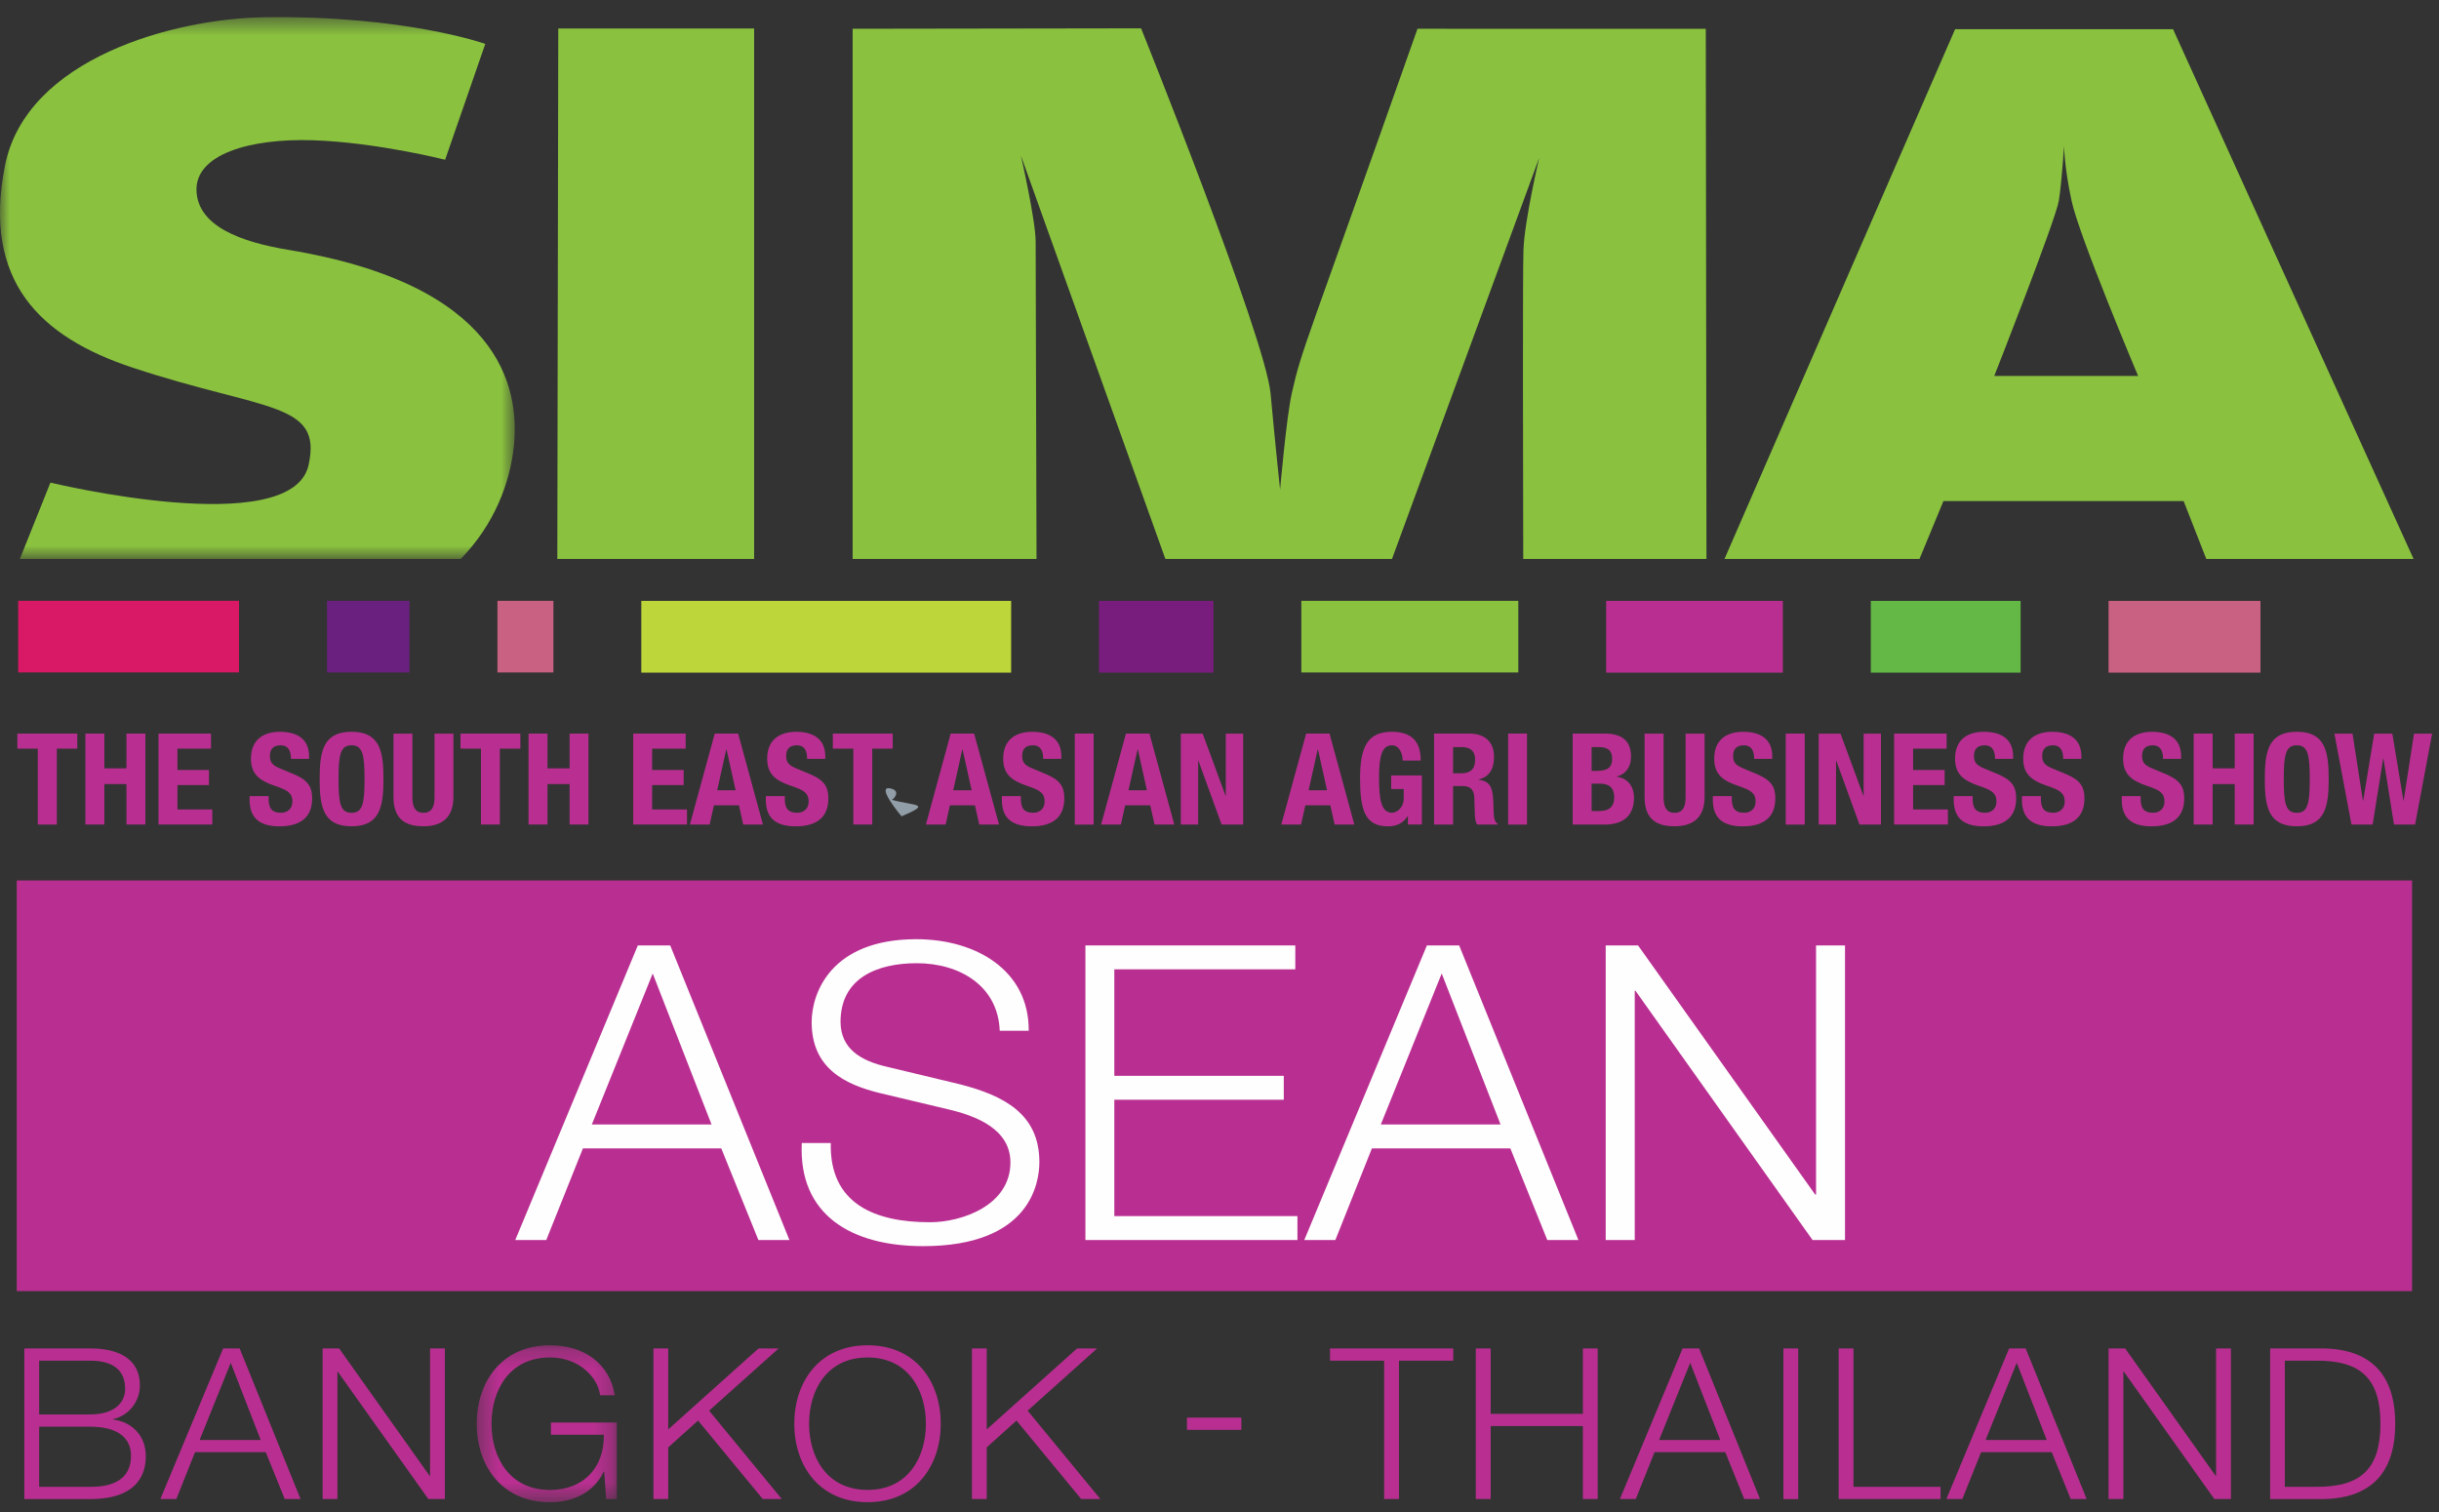 <svg xmlns="http://www.w3.org/2000/svg" xmlns:xlink="http://www.w3.org/1999/xlink" width="129" height="80" viewBox="0 0 129 80">
  <rect x="0" y="0" width="129" height="80" fill="#333333" stroke="none"/>
  <defs>
    <polygon id="sima-asean-a" points=".36 1.234 7.772 1.234 7.772 9.535 .36 9.535"/>
    <polygon id="sima-asean-c" points="0 1.539 27.225 1.539 27.225 30.198 0 30.198"/>
  </defs>
  <g fill="none" fill-rule="evenodd" transform="translate(0 -1)">
    <g transform="translate(45.882 38.508)">
      <path fill="#919DA7" d="M1.291,4.218 C1.681,4.335 1.497,4.672 1.291,4.8 C2.509,5.136 3.445,4.974 1.801,5.673 C1.801,5.673 0.316,3.917 1.291,4.218"/>
      <path fill="#B92F91" d="M74.964 41.14L76.637 41.14C78.996 41.152 80.021 40.179 80.021 37.803 80.021 35.427 78.996 34.454 76.637 34.468L74.964 34.468 74.964 41.14zM74.188 33.819L77.029 33.819C79.506 33.876 80.802 35.194 80.802 37.803 80.802 40.416 79.506 41.731 77.029 41.787L74.188 41.787 74.188 33.819zM75.596 5.487C76.185 5.487 76.282 4.995 76.282 3.7 76.282 2.415 76.185 1.915 75.596 1.915 75.007 1.915 74.908 2.415 74.908 3.7 74.908 4.995 75.007 5.487 75.596 5.487M75.596 1.2C77.098 1.2 77.284 2.237 77.284 3.7 77.284 5.163 77.098 6.2 75.596 6.2 74.093 6.2 73.904 5.163 73.904 3.7 73.904 2.237 74.093 1.2 75.596 1.2"/>
    </g>
    <polygon fill="#B92F91" points="127.678 39.805 127.131 43.357 127.12 43.357 126.531 39.805 125.573 39.805 124.99 43.357 124.977 43.357 124.426 39.805 123.468 39.805 124.371 44.616 125.491 44.616 126.047 41.122 126.063 41.122 126.619 44.616 127.735 44.616 128.638 39.805"/>
    <path fill="#B92F91" d="M2.071 79.648L4.765 79.648C5.929 79.66 6.929 79.278 6.929 78.006 6.929 76.99 6.136 76.467 4.765 76.467L2.071 76.467 2.071 79.648zM2.071 75.819L4.765 75.819C6.021 75.819 6.619 75.217 6.619 74.469 6.619 73.479 5.985 72.976 4.765 72.976L2.071 72.976 2.071 75.819zM1.287 72.327L4.765 72.327C6.149 72.327 7.399 72.797 7.399 74.282 7.399 75.115 6.83 75.886 5.973 76.067L5.973 76.088C7.034 76.221 7.711 76.99 7.711 78.029 7.711 78.79 7.438 80.295 4.765 80.295L1.287 80.295 1.287 72.327zM11.802 72.328L8.483 80.292 9.326 80.292 10.314 77.816 14.057 77.816 15.059 80.292 15.895 80.292 12.675 72.328 11.802 72.328zM12.203 73.087L13.79 77.172 10.557 77.172 12.203 73.087z"/>
    <polygon fill="#B92F91" points="22.746 72.328 22.746 79.066 22.723 79.066 17.936 72.328 17.063 72.328 17.063 80.292 17.846 80.292 17.846 73.556 17.864 73.556 22.654 80.292 23.53 80.292 23.53 72.328"/>
    <g transform="translate(24.853 70.927)">
      <mask id="sima-asean-b" fill="#fff">
        <use xlink:href="#sima-asean-a"/>
      </mask>
      <path fill="#B92F91" d="M7.772,9.368 L7.208,9.368 L7.105,7.916 L7.084,7.916 C6.531,9.057 5.424,9.535 4.241,9.535 C1.649,9.535 0.36,7.562 0.36,5.388 C0.36,3.21 1.649,1.234 4.241,1.234 C5.967,1.234 7.373,2.136 7.667,3.879 L6.887,3.879 C6.782,2.966 5.805,1.877 4.241,1.877 C2.062,1.877 1.142,3.643 1.142,5.388 C1.142,7.121 2.062,8.887 4.241,8.887 C6.057,8.887 7.12,7.649 7.084,5.966 L4.285,5.966 L4.285,5.319 L7.772,5.319 L7.772,9.368 Z" mask="url(#sima-asean-b)"/>
    </g>
    <polygon fill="#B92F91" points="40.119 72.328 35.343 76.611 35.343 72.328 34.561 72.328 34.561 80.292 35.343 80.292 35.343 77.561 36.921 76.144 40.341 80.292 41.348 80.292 37.504 75.62 41.182 72.328"/>
    <path fill="#B92F91" d="M45.89,79.812 C48.052,79.812 48.973,78.05 48.973,76.311 C48.973,74.568 48.052,72.806 45.89,72.806 C43.71,72.806 42.793,74.568 42.793,76.311 C42.793,78.05 43.71,79.812 45.89,79.812 M45.89,72.161 C48.467,72.161 49.757,74.133 49.757,76.311 C49.757,78.487 48.467,80.46 45.89,80.46 C43.299,80.46 42.009,78.487 42.009,76.311 C42.009,74.133 43.299,72.161 45.89,72.161"/>
    <polygon fill="#B92F91" points="56.967 72.328 52.189 76.611 52.189 72.328 51.406 72.328 51.406 80.292 52.189 80.292 52.189 77.561 53.763 76.144 57.183 80.292 58.196 80.292 54.352 75.62 58.026 72.328"/>
    <polygon fill="#B92F91" points="62.779 76.634 65.656 76.634 65.656 75.988 62.779 75.988"/>
    <polygon fill="#B92F91" points="70.345 72.328 70.345 72.975 73.208 72.975 73.208 80.292 73.992 80.292 73.992 72.975 76.862 72.975 76.862 72.328"/>
    <polygon fill="#B92F91" points="83.719 72.328 83.719 75.787 78.842 75.787 78.842 72.328 78.056 72.328 78.056 80.292 78.842 80.292 78.842 76.434 83.719 76.434 83.719 80.292 84.502 80.292 84.502 72.328"/>
    <path fill="#B92F91" d="M88.992,72.328 L85.679,80.292 L86.518,80.292 L87.509,77.816 L91.252,77.816 L92.252,80.292 L93.087,80.292 L89.868,72.328 L88.992,72.328 Z M89.396,73.087 L90.986,77.172 L87.75,77.172 L89.396,73.087 Z"/>
    <polygon fill="#B92F91" points="94.325 80.296 95.108 80.296 95.108 72.328 94.325 72.328"/>
    <polygon fill="#B92F91" points="97.248 72.328 97.248 80.292 102.637 80.292 102.637 79.649 98.031 79.649 98.031 72.328"/>
    <path fill="#B92F91" d="M106.264,72.328 L102.947,80.292 L103.79,80.292 L104.78,77.816 L108.519,77.816 L109.519,80.292 L110.364,80.292 L107.139,72.328 L106.264,72.328 Z M106.667,73.087 L108.254,77.172 L105.019,77.172 L106.667,73.087 Z"/>
    <polygon fill="#B92F91" points="117.21 72.328 117.21 79.066 117.187 79.066 112.4 72.328 111.522 72.328 111.522 80.292 112.306 80.292 112.306 73.556 112.331 73.556 117.116 80.292 117.994 80.292 117.994 72.328"/>
    <polygon fill="#B92F91" points=".919 39.805 .919 40.6 1.999 40.6 1.999 44.616 3.005 44.616 3.005 40.6 4.087 40.6 4.087 39.805"/>
    <polygon fill="#B92F91" points="4.516 39.805 5.52 39.805 5.52 41.643 6.688 41.643 6.688 39.805 7.691 39.805 7.691 44.614 6.688 44.614 6.688 42.474 5.52 42.474 5.52 44.614 4.516 44.614"/>
    <polygon fill="#B92F91" points="11.16 39.805 11.16 40.6 9.385 40.6 9.385 41.731 11.052 41.731 11.052 42.528 9.385 42.528 9.385 43.819 11.228 43.819 11.228 44.614 8.384 44.614 8.384 39.805"/>
    <g fill="#B92F91" transform="translate(11.47 38.508)">
      <path d="M2.738 4.604L2.738 4.747C2.738 5.197 2.868 5.485 3.395 5.485 3.701 5.485 3.996 5.298 3.996 4.894 3.996 4.455 3.763 4.295 3.105 4.074 2.216 3.778 1.803 3.42 1.803 2.617 1.803 1.679 2.396 1.202 3.338 1.202 4.233 1.202 4.877 1.574 4.877 2.497L4.877 2.632 3.919 2.632C3.919 2.178 3.757 1.915 3.374 1.915 2.923 1.915 2.805 2.192 2.805 2.476 2.805 2.773 2.895 2.951 3.317 3.13L4.089 3.452C4.841 3.771 5.04 4.139 5.04 4.724 5.04 5.742 4.395 6.202 3.311 6.202 2.18 6.202 1.732 5.689 1.732 4.797L1.732 4.604 2.738 4.604zM7.124 5.487C7.713 5.487 7.811 4.995 7.811 3.7 7.811 2.415 7.713 1.915 7.124 1.915 6.532 1.915 6.436 2.415 6.436 3.7 6.436 4.995 6.532 5.487 7.124 5.487M7.124 1.2C8.623 1.2 8.812 2.237 8.812 3.7 8.812 5.163 8.623 6.2 7.124 6.2 5.622 6.2 5.436 5.163 5.436 3.7 5.436 2.237 5.622 1.2 7.124 1.2M10.341 1.297L10.341 4.653C10.341 5.13 10.461 5.486 10.928 5.486 11.392 5.486 11.513 5.13 11.513 4.653L11.513 1.297 12.511 1.297 12.511 4.653C12.511 5.875 11.74 6.199 10.928 6.199 10.113 6.199 9.341 5.938 9.341 4.653L9.341 1.297 10.341 1.297z"/>
    </g>
    <polygon fill="#B92F91" points="27.524 39.805 27.524 40.6 26.437 40.6 26.437 44.614 25.439 44.614 25.439 40.6 24.357 40.6 24.357 39.805"/>
    <polygon fill="#B92F91" points="27.955 39.805 28.957 39.805 28.957 41.643 30.127 41.643 30.127 39.805 31.124 39.805 31.124 44.614 30.127 44.614 30.127 42.474 28.957 42.474 28.957 44.614 27.955 44.614"/>
    <polygon fill="#B92F91" points="36.265 39.805 36.265 40.6 34.492 40.6 34.492 41.731 36.16 41.731 36.16 42.528 34.492 42.528 34.492 43.819 36.335 43.819 36.335 44.614 33.491 44.614 33.491 39.805"/>
    <path fill="#B92F91" d="M37.933 42.803L38.908 42.803 38.426 40.639 38.413 40.639 37.933 42.803zM37.803 39.803L39.04 39.803 40.353 44.615 39.309 44.615 39.084 43.596 37.761 43.596 37.533 44.615 36.489 44.615 37.803 39.803zM41.508 43.112L41.508 43.255C41.508 43.705 41.642 43.993 42.169 43.993 42.473 43.993 42.77 43.806 42.77 43.402 42.77 42.963 42.54 42.803 41.877 42.582 40.988 42.286 40.577 41.928 40.577 41.125 40.577 40.187 41.168 39.71 42.116 39.71 43.003 39.71 43.649 40.082 43.649 41.005L43.649 41.14 42.689 41.14C42.689 40.686 42.533 40.423 42.15 40.423 41.695 40.423 41.581 40.7 41.581 40.984 41.581 41.281 41.672 41.459 42.093 41.638L42.865 41.96C43.615 42.279 43.812 42.647 43.812 43.232 43.812 44.251 43.167 44.71 42.087 44.71 40.952 44.71 40.506 44.197 40.506 43.305L40.506 43.112 41.508 43.112z"/>
    <polygon fill="#B92F91" points="47.216 39.805 47.216 40.6 46.134 40.6 46.134 44.614 45.134 44.614 45.134 40.6 44.048 40.6 44.048 39.805"/>
    <path fill="#B92F91" d="M50.417 42.803L51.392 42.803 50.91 40.639 50.897 40.639 50.417 42.803zM50.283 39.803L51.522 39.803 52.839 44.615 51.795 44.615 51.564 43.596 50.241 43.596 50.014 44.615 48.972 44.615 50.283 39.803zM53.994 43.112L53.994 43.255C53.994 43.705 54.126 43.993 54.652 43.993 54.958 43.993 55.252 43.806 55.252 43.402 55.252 42.963 55.021 42.803 54.357 42.582 53.47 42.286 53.059 41.928 53.059 41.125 53.059 40.187 53.654 39.71 54.596 39.71 55.489 39.71 56.135 40.082 56.135 41.005L56.135 41.14 55.176 41.14C55.176 40.686 55.015 40.423 54.631 40.423 54.178 40.423 54.063 40.7 54.063 40.984 54.063 41.281 54.153 41.459 54.575 41.638L55.35 41.96C56.097 42.279 56.292 42.647 56.292 43.232 56.292 44.251 55.652 44.71 54.57 44.71 53.434 44.71 52.99 44.197 52.99 43.305L52.99 43.112 53.994 43.112z"/>
    <polygon fill="#B92F91" points="56.846 44.618 57.844 44.618 57.844 39.803 56.846 39.803"/>
    <path fill="#B92F91" d="M59.686,42.803 L60.66,42.803 L60.182,40.639 L60.168,40.639 L59.686,42.803 Z M59.553,39.803 L60.795,39.803 L62.109,44.615 L61.065,44.615 L60.837,43.596 L59.512,43.596 L59.283,44.615 L58.239,44.615 L59.553,39.803 Z"/>
    <polygon fill="#B92F91" points="63.611 39.805 64.821 43.098 64.834 43.098 64.834 39.805 65.752 39.805 65.752 44.614 64.611 44.614 63.387 41.244 63.372 41.244 63.372 44.614 62.454 44.614 62.454 39.805"/>
    <path fill="#B92F91" d="M69.214,42.803 L70.188,42.803 L69.708,40.639 L69.694,40.639 L69.214,42.803 Z M69.083,39.803 L70.319,39.803 L71.631,44.615 L70.591,44.615 L70.36,43.596 L69.041,43.596 L68.811,44.615 L67.769,44.615 L69.083,39.803 Z"/>
    <g fill="#B92F91" transform="translate(70.735 38.508)">
      <path d="M3.452 2.723C3.452 2.366 3.287 1.916 2.882 1.916 2.397 1.916 2.202 2.401 2.202 3.602 2.202 4.758 2.311 5.484 2.89 5.484 3.123 5.484 3.509 5.24 3.509 4.72L3.509 4.228 2.844 4.228 2.844 3.511 4.469 3.511 4.469 6.104 3.731 6.104 3.731 5.662 3.718 5.662C3.479 6.039 3.138 6.201 2.672 6.201 1.441 6.201 1.2 5.311 1.2 3.644 1.2 2.031 1.588 1.201 2.869 1.201 3.968 1.201 4.408 1.747 4.408 2.723L3.452 2.723zM6.118 3.397L6.535 3.397C7.013 3.397 7.286 3.199 7.286 2.675 7.286 2.232 7.043 2.011 6.588 2.011L6.118 2.011 6.118 3.397zM5.114 1.296L6.965 1.296C7.785 1.296 8.284 1.715 8.284 2.533 8.284 3.174 8.022 3.607 7.458 3.723L7.458 3.737C8.14 3.823 8.242 4.187 8.257 5.203 8.265 5.709 8.293 5.972 8.479 6.067L8.479 6.107 7.395 6.107C7.299 5.972 7.28 5.789 7.271 5.602L7.242 4.681C7.23 4.299 7.055 4.072 6.649 4.072L6.118 4.072 6.118 6.107 5.114 6.107 5.114 1.296z"/>
    </g>
    <polygon fill="#B92F91" points="79.765 44.618 80.763 44.618 80.763 39.803 79.765 39.803"/>
    <g fill="#B92F91" transform="translate(82.206 38.508)">
      <path d="M1.975 5.394L2.365 5.394C2.841 5.394 3.17 5.224 3.17 4.667 3.17 4.106 2.841 3.944 2.405 3.944L1.975 3.944 1.975 5.394zM1.975 3.269L2.262 3.269C2.81 3.269 3.061 3.088 3.061 2.636 3.061 2.176 2.83 2.011 2.336 2.011L1.975 2.011 1.975 3.269zM.975 1.295L2.652 1.295C3.472 1.295 4.061 1.591 4.061 2.516 4.061 3.033 3.805 3.433 3.311 3.567L3.311 3.582C3.86 3.652 4.216 4.059 4.216 4.697 4.216 5.455 3.833 6.109 2.663 6.109L.975 6.109.975 1.295zM5.781 1.297L5.781 4.653C5.781 5.13 5.896 5.486 6.362 5.486 6.829 5.486 6.947 5.13 6.947 4.653L6.947 1.297 7.951 1.297 7.951 4.653C7.951 5.875 7.175 6.199 6.362 6.199 5.548 6.199 4.777 5.938 4.777 4.653L4.777 1.297 5.781 1.297zM9.391 4.604L9.391 4.747C9.391 5.197 9.523 5.485 10.048 5.485 10.354 5.485 10.649 5.298 10.649 4.894 10.649 4.455 10.417 4.295 9.76 4.074 8.867 3.778 8.46 3.42 8.46 2.617 8.46 1.679 9.048 1.202 9.995 1.202 10.886 1.202 11.53 1.574 11.53 2.497L11.53 2.632 10.572 2.632C10.572 2.178 10.41 1.915 10.027 1.915 9.576 1.915 9.459 2.192 9.459 2.476 9.459 2.773 9.549 2.951 9.976 3.13L10.744 3.452C11.495 3.771 11.692 4.139 11.692 4.724 11.692 5.742 11.052 6.202 9.964 6.202 8.832 6.202 8.387 5.689 8.387 4.797L8.387 4.604 9.391 4.604z"/>
    </g>
    <polygon fill="#B92F91" points="94.449 44.618 95.453 44.618 95.453 39.803 94.449 39.803"/>
    <polygon fill="#B92F91" points="97.344 39.805 98.558 43.098 98.569 43.098 98.569 39.805 99.485 39.805 99.485 44.614 98.348 44.614 97.124 41.244 97.109 41.244 97.109 44.614 96.191 44.614 96.191 39.805"/>
    <polygon fill="#B92F91" points="102.956 39.805 102.956 40.6 101.184 40.6 101.184 41.731 102.853 41.731 102.853 42.528 101.184 42.528 101.184 43.819 103.025 43.819 103.025 44.614 100.182 44.614 100.182 39.805"/>
    <g fill="#B92F91" transform="translate(103.235 38.508)">
      <path d="M1.099 4.604L1.099 4.747C1.099 5.197 1.232 5.485 1.762 5.485 2.064 5.485 2.358 5.298 2.358 4.894 2.358 4.455 2.127 4.295 1.469 4.074.58 3.778.169 3.42.169 2.617.169 1.679.758 1.202 1.703 1.202 2.594 1.202 3.24 1.574 3.24 2.497L3.24 2.632 2.284 2.632C2.284 2.178 2.121 1.915 1.737 1.915 1.286 1.915 1.169 2.192 1.169 2.476 1.169 2.773 1.261 2.951 1.683 3.13L2.456 3.452C3.207 3.771 3.402 4.139 3.402 4.724 3.402 5.742 2.762 6.202 1.678 6.202.542 6.202.097 5.689.097 4.797L.097 4.604 1.099 4.604zM4.709 4.604L4.709 4.747C4.709 5.197 4.841 5.485 5.371 5.485 5.673 5.485 5.969 5.298 5.969 4.894 5.969 4.455 5.738 4.295 5.078 4.074 4.187 3.778 3.774 3.42 3.774 2.617 3.774 1.679 4.369 1.202 5.313 1.202 6.202 1.202 6.85 1.574 6.85 2.497L6.85 2.632 5.891 2.632C5.891 2.178 5.728 1.915 5.346 1.915 4.897 1.915 4.778 2.192 4.778 2.476 4.778 2.773 4.868 2.951 5.29 3.13L6.065 3.452C6.816 3.771 7.013 4.139 7.013 4.724 7.013 5.742 6.371 6.202 5.287 6.202 4.151 6.202 3.706 5.689 3.706 4.797L3.706 4.604 4.709 4.604zM9.986 4.604L9.986 4.747C9.986 5.197 10.118 5.485 10.65 5.485 10.952 5.485 11.246 5.298 11.246 4.894 11.246 4.455 11.019 4.295 10.355 4.074 9.466 3.778 9.057 3.42 9.057 2.617 9.057 1.679 9.646 1.202 10.59 1.202 11.483 1.202 12.126 1.574 12.126 2.497L12.126 2.632 11.17 2.632C11.17 2.178 11.009 1.915 10.627 1.915 10.172 1.915 10.061 2.192 10.061 2.476 10.061 2.773 10.147 2.951 10.573 3.13L11.342 3.452C12.093 3.771 12.29 4.139 12.29 4.724 12.29 5.742 11.65 6.202 10.564 6.202 9.428 6.202 8.986 5.689 8.986 4.797L8.986 4.604 9.986 4.604z"/>
    </g>
    <polygon fill="#B92F91" points="116.025 39.805 117.028 39.805 117.028 41.643 118.195 41.643 118.195 39.805 119.196 39.805 119.196 44.614 118.195 44.614 118.195 42.474 117.028 42.474 117.028 44.614 116.025 44.614"/>
    <polygon fill="#69207E" points="17.296 36.571 21.66 36.571 21.66 32.782 17.296 32.782"/>
    <polygon fill="#C96182" points="26.31 36.571 29.271 36.571 29.271 32.782 26.31 32.782"/>
    <polygon fill="#781D7D" points="58.123 36.58 64.18 36.58 64.18 32.785 58.123 32.785"/>
    <polygon fill="#8AC23F" points="68.829 36.571 80.304 36.571 80.304 32.782 68.829 32.782"/>
    <polygon fill="#D91965" points=".96 36.569 12.643 36.569 12.643 32.78 .96 32.78"/>
    <polygon fill="#B92F91" points="84.951 36.58 94.296 36.58 94.296 32.785 84.951 32.785"/>
    <polygon fill="#63B846" points="98.947 36.58 106.871 36.58 106.871 32.785 98.947 32.785"/>
    <polygon fill="#C96182" points="111.523 36.58 119.558 36.58 119.558 32.785 111.523 32.785"/>
    <polygon fill="#BDD63A" points="33.919 36.58 53.48 36.58 53.48 32.785 33.919 32.785"/>
    <g fill="#8AC23F" transform="translate(43.97 2.276)">
      <path d="M57.553 28.29L58.819 25.228 71.523 25.228 72.721 28.29 83.685 28.29 70.963.267 59.437.267 47.24 28.29 57.553 28.29zM64.923 9.341C65.086 8.307 65.199 6.414 65.199 6.414 65.199 6.414 65.199 7.499 65.596 9.341 65.982 11.185 69.116 18.611 69.116 18.611L61.507 18.611C61.507 18.611 64.753 10.372 64.923 9.341zM10.852 28.29C10.836 22.821 10.806 12.35 10.806 11.507 10.806 10.372 10.026 6.955 10.026 6.955L17.667 28.29 29.654 28.29 37.442 7.064C37.442 7.064 36.662 10.372 36.607 11.942 36.563 13.094 36.582 23.039 36.595 28.29L46.286 28.29 46.25.248 31.002.246C25.044 17.148 24.886 17.144 24.352 19.532 24.071 20.779 23.735 24.627 23.735 24.627 23.735 24.627 23.507 22.516 23.23 19.532 22.949 16.549 16.382.223 16.382.223L1.126.246 1.126 28.29 10.852 28.29z"/>
    </g>
    <polygon fill="#8AC23F" points="39.886 30.566 39.886 2.507 29.527 2.507 29.477 30.566"/>
    <g transform="translate(0 .369)">
      <mask id="sima-asean-d" fill="#fff">
        <use xlink:href="#sima-asean-c"/>
      </mask>
      <path fill="#8AC23F" d="M7.035,20.085 C14.003,22.387 17.071,21.868 16.32,25.234 C15.429,29.246 2.668,26.159 2.668,26.159 L1.049,30.198 L24.367,30.198 C26.152,28.369 26.982,26.164 27.181,24.204 C27.496,21.058 26.395,15.693 15.261,13.849 C12.758,13.434 10.449,12.604 10.392,10.705 C10.334,8.807 13.188,7.94 16.546,8.05 C19.903,8.159 23.543,9.08 23.543,9.08 L25.667,2.953 C25.667,2.953 21.417,1.435 13.974,1.544 C9.212,1.614 1.383,3.712 0.261,9.402 C-0.938,15.495 2.106,18.46 7.035,20.085" mask="url(#sima-asean-d)"/>
    </g>
    <polygon fill="#B92F91" points=".887 69.296 127.576 69.296 127.576 47.574 .887 47.574"/>
    <path fill="#FEFEFE" d="M31.303 60.48L37.633 60.48 34.522 52.495 31.303 60.48zM33.735 51.01L35.448 51.01 41.753 66.594 40.112 66.594 38.149 61.746 30.831 61.746 28.892 66.594 27.252 66.594 33.735 51.01zM43.939 61.463C43.868 64.672 46.258 65.653 49.185 65.653 50.875 65.653 53.442 64.76 53.442 62.489 53.442 60.717 51.616 60.021 50.133 59.676L46.552 58.824C44.659 58.364 42.929 57.491 42.929 55.067 42.929 53.54 43.939 50.681 48.466 50.681 51.639 50.681 54.434 52.342 54.409 55.525L52.876 55.525C52.788 53.149 50.762 51.951 48.487 51.951 46.395 51.951 44.457 52.733 44.457 55.048 44.457 56.509 45.583 57.121 46.889 57.424L50.806 58.364C53.081 58.955 54.973 59.915 54.973 62.468 54.973 63.536 54.522 66.917 48.825 66.917 45.021 66.917 42.226 65.26 42.407 61.463L43.939 61.463z"/>
    <polygon fill="#FEFEFE" points="57.408 51.01 68.509 51.01 68.509 52.274 58.937 52.274 58.937 57.908 67.9 57.908 67.9 59.172 58.937 59.172 58.937 65.328 68.622 65.328 68.622 66.594 57.408 66.594"/>
    <path fill="#FEFEFE" d="M73.033,60.48 L79.365,60.48 L76.253,52.495 L73.033,60.48 Z M75.469,51.01 L77.176,51.01 L83.483,66.594 L81.837,66.594 L79.883,61.746 L72.561,61.746 L70.627,66.594 L68.984,66.594 L75.469,51.01 Z"/>
    <polygon fill="#FEFEFE" points="84.927 51.01 86.638 51.01 96.006 64.189 96.051 64.189 96.051 51.01 97.583 51.01 97.583 66.594 95.868 66.594 86.504 53.413 86.462 53.413 86.462 66.594 84.927 66.594"/>
  </g>
</svg>
